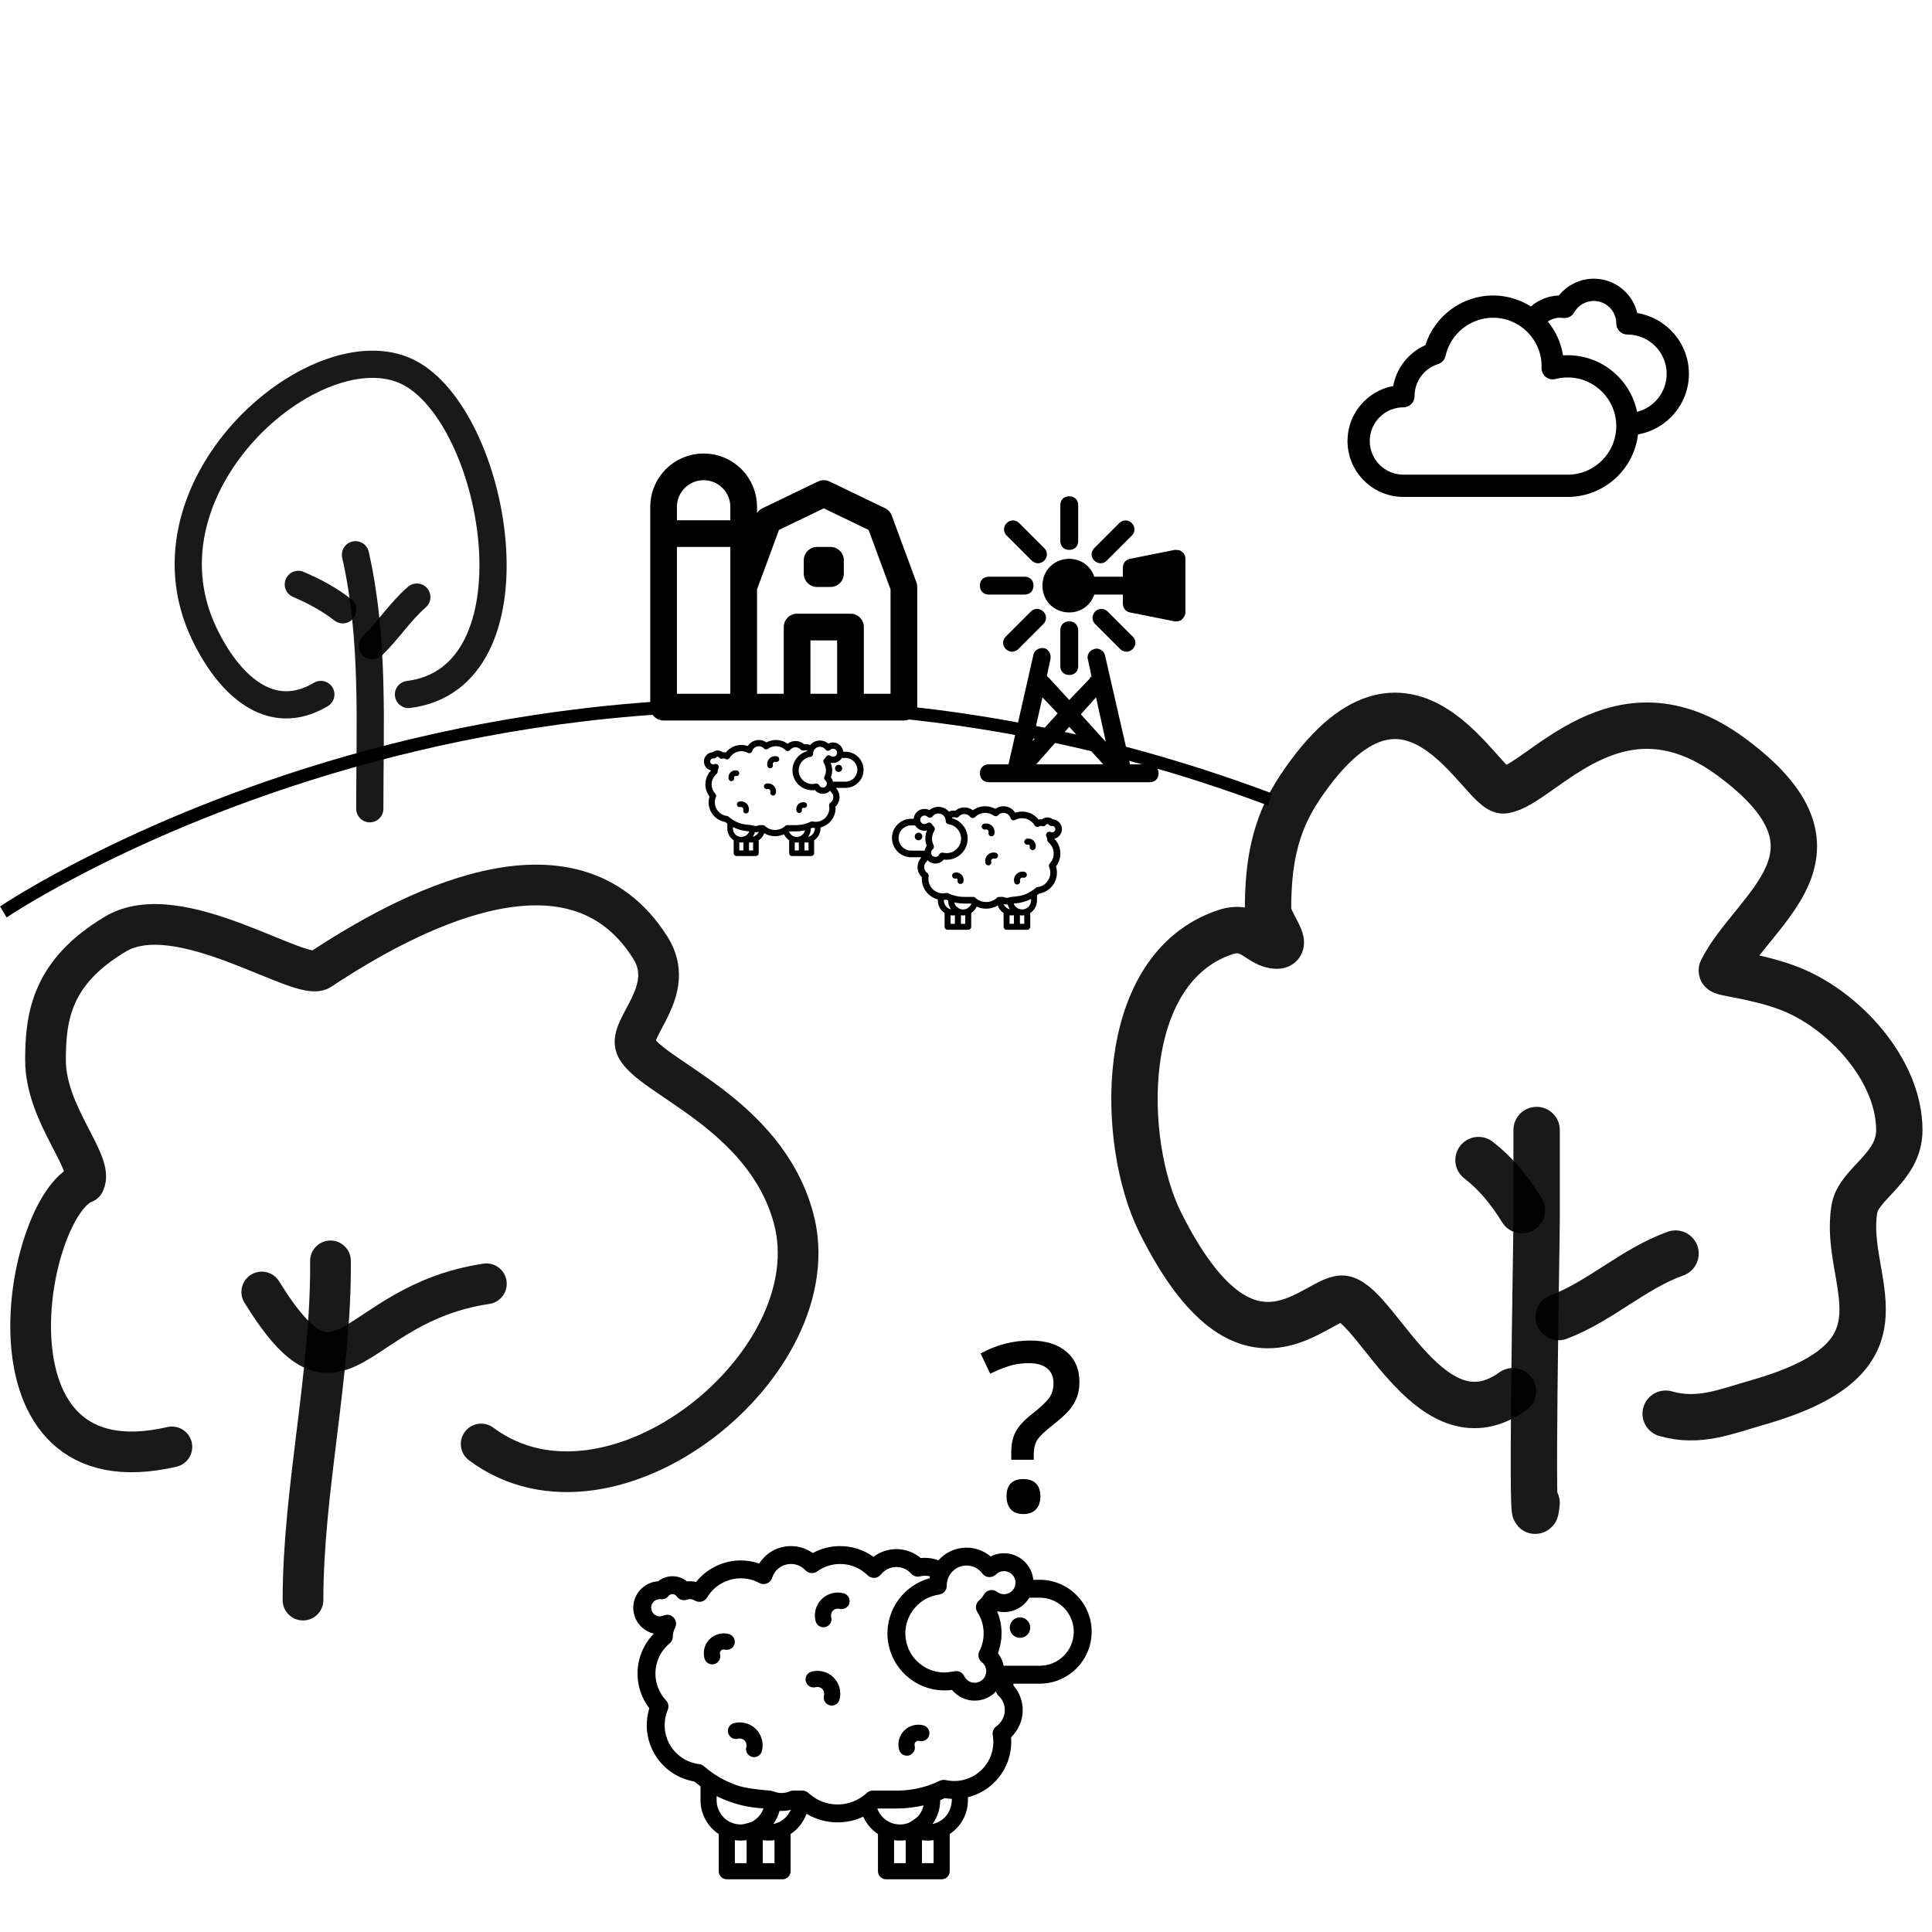 <?xml version="1.0" encoding="UTF-8" standalone="no" ?>
<!DOCTYPE svg PUBLIC "-//W3C//DTD SVG 1.1//EN" "http://www.w3.org/Graphics/SVG/1.1/DTD/svg11.dtd">
<svg xmlns="http://www.w3.org/2000/svg" xmlns:xlink="http://www.w3.org/1999/xlink" version="1.1" width="600" height="600" viewBox="0 0 600 600" xml:space="preserve">
<desc>Created with Fabric.js 5.3.0</desc>
<defs>
</defs>
<g transform="matrix(0.062 0 0 0.062 243.398 247.828)" id="YNY5FSyhhh7EV4F0JArk0"  >
<g style=""   >
		<g transform="matrix(1.562 0 0 1.562 0 0.001)" id="gTMRtp7vgLf_1H8ZpfuEN"  >
<path style="stroke: none; stroke-width: 1; stroke-dasharray: none; stroke-linecap: butt; stroke-dashoffset: 0; stroke-linejoin: miter; stroke-miterlimit: 4; fill: rgb(0,0,0); fill-rule: nonzero; opacity: 1;"  transform=" translate(-256, -256)" d="M 454.001 107.548 L 446.819 107.548 C 445.194 90.92 431.144 77.888 414.104 77.888 C 408.828 77.888 403.737 79.134 399.166 81.463 C 391.681 75.213 382.115 71.649 372.214 71.649 C 359.745 71.649 348.534 77.12 340.831 85.775 C 336.108 83.988 331.071 83.045 325.914 83.045 C 324.322 83.045 322.729 83.142 321.148 83.316 C 313.587 76.892 303.935 73.285 293.904 73.285 C 284.501 73.285 275.575 76.372 268.317 81.962 C 257.528 74.141 244.593 69.916 231.031 69.916 C 220.231 69.916 209.82 72.592 200.493 77.705 C 193.43 72.689 184.905 69.916 176.152 69.916 C 161.441 69.916 148.247 77.412 140.686 89.361 C 134.067 87.097 127.08 85.927 120.05 85.927 C 100.616 85.927 82.211 94.962 70.208 109.965 C 66.893 109.185 63.427 108.968 60.025 109.369 C 55.497 105.664 49.777 103.573 43.798 103.573 C 37.883 103.573 32.25 105.599 27.744 109.228 C 12.284 110.202 0 123.093 0 138.8 C 0 152.872 9.858 164.679 23.03 167.691 C 11.352 179.553 4.766 195.499 4.766 212.333 C 4.766 226.448 9.392 240 17.917 251.093 C 16.021 257.192 15.057 263.529 15.057 270.007 C 15.057 301.227 37.654 327.702 68.105 332.826 C 70.38 334.711 72.72 336.52 75.103 338.242 L 75.103 353.917 C 75.103 369.115 82.935 383.317 95.469 391.539 L 95.469 433.093 C 95.469 438.054 99.499 442.084 104.46 442.084 L 166.738 442.084 C 171.699 442.084 175.729 438.054 175.729 433.093 L 175.729 391.54 C 183.994 386.113 190.212 378.097 193.495 368.899 C 203.905 375.149 215.854 378.508 228.203 378.508 C 238.245 378.508 247.951 376.331 256.845 372.16 C 260.344 379.992 266.064 386.773 273.311 391.54 L 273.311 433.094 C 273.311 438.055 277.341 442.085 282.302 442.085 L 344.46 442.085 C 349.432 442.085 353.462 438.055 353.462 433.094 L 353.462 391.54 C 365.985 383.318 373.817 369.116 373.817 353.918 L 373.817 350.43 C 401.885 343.508 422.196 318.192 422.196 288.575 C 422.196 286.896 422.12 285.195 421.99 283.494 C 430.212 275.629 434.989 264.656 434.989 253.119 C 434.989 243.001 431.262 233.165 424.655 225.56 C 424.622 224.899 424.568 224.228 424.525 223.567 L 454.001 223.567 C 485.979 223.567 512 197.547 512 165.558 C 512 133.568 485.98 107.548 454.001 107.548 z M 341.579 124.079 C 346.584 123.386 350.278 119.085 350.213 114.037 C 350.213 113.896 350.202 113.755 350.191 113.571 C 350.245 101.471 360.103 91.635 372.214 91.635 C 379.244 91.635 385.701 94.885 389.904 100.55 C 391.637 102.879 394.291 104.342 397.194 104.558 C 400.097 104.764 402.935 103.713 404.994 101.655 C 407.421 99.218 410.66 97.885 414.104 97.885 C 421.21 97.885 426.984 103.659 426.984 110.765 C 426.984 112.087 426.41 114.589 426.399 114.611 C 424.763 119.843 419.867 123.645 414.104 123.645 C 411.298 123.645 408.623 122.746 406.348 121.023 C 404.03 119.268 401.062 118.607 398.223 119.214 C 395.374 119.831 392.937 121.641 391.55 124.197 C 390.218 126.624 388.463 128.758 386.329 130.545 C 382.451 133.784 381.606 139.406 384.357 143.642 C 388.95 150.727 391.366 158.938 391.366 167.387 C 391.366 174.352 389.774 181.025 386.61 187.211 C 384.454 191.457 385.581 196.635 389.318 199.593 C 392.438 202.063 394.225 205.735 394.225 209.689 C 394.225 216.795 388.451 222.569 381.345 222.569 C 376.34 222.569 371.899 219.752 369.721 215.203 C 368.042 211.661 364.489 209.516 360.708 209.516 C 359.906 209.516 351.218 211.119 347.633 211.119 C 323.519 211.119 303.89 191.501 303.89 167.387 C 303.892 145.668 320.097 127.047 341.579 124.079 z M 126.581 424.092 L 113.463 424.092 L 113.463 398.364 C 115.63 398.689 117.818 398.862 120.049 398.862 C 122.259 398.862 124.436 398.689 126.581 398.375 L 126.581 424.092 z M 132.041 378.053 C 131.911 378.107 123.971 380.87 120.049 380.87 C 115.965 380.87 112.033 379.982 108.36 378.216 C 99.087 373.753 93.097 364.22 93.097 353.918 L 93.097 349.173 C 99.239 352.26 105.62 354.871 112.195 356.951 C 122.963 360.352 134.12 362.335 145.452 362.855 C 144.347 366.007 142.668 368.965 140.447 371.532 C 138.085 374.261 135.258 376.45 132.041 378.053 z M 157.747 424.092 L 144.618 424.092 L 144.618 398.375 C 146.763 398.689 148.951 398.862 151.161 398.862 C 153.382 398.862 155.581 398.689 157.747 398.364 L 157.747 424.092 z M 162.838 378.215 C 160.769 379.212 158.602 379.916 156.382 380.36 C 159.61 375.919 161.983 370.946 163.412 365.682 C 164.159 365.725 164.918 365.747 165.665 365.747 C 169.153 365.747 172.587 365.314 175.924 364.48 C 173.389 370.383 168.796 375.345 162.838 378.215 z M 304.314 424.092 L 291.293 424.092 L 291.293 398.364 C 293.47 398.689 295.669 398.862 297.89 398.862 C 300.067 398.862 302.201 398.689 304.314 398.396 L 304.314 424.092 z M 308.42 378.724 C 305.105 380.143 301.574 380.869 297.891 380.869 C 293.807 380.869 289.875 379.981 286.213 378.215 C 279.789 375.128 274.904 369.57 272.531 363.006 L 294.305 363.006 C 304.444 363.006 314.465 361.814 324.225 359.529 C 323.283 363.938 321.268 368.076 318.278 371.543 C 316.187 373.969 309.146 378.237 308.42 378.724 z M 335.469 424.092 L 322.47 424.092 L 322.47 398.397 C 324.572 398.689 326.716 398.863 328.883 398.863 C 331.115 398.863 333.303 398.69 335.469 398.365 L 335.469 424.092 z M 340.571 378.215 C 338.534 379.201 336.411 379.894 334.234 380.327 C 339.791 372.679 342.824 363.439 342.824 353.917 L 342.824 353.679 C 344.59 352.964 346.334 352.227 348.056 351.447 C 350.634 351.87 353.234 352.129 355.823 352.238 C 355.824 352.238 356.94 370.199 340.571 378.215 z M 405.633 271.133 C 402.47 273.365 400.867 277.221 401.538 281.034 C 401.982 283.558 402.21 286.104 402.21 288.574 C 402.21 310.749 385.636 329.424 363.634 332.013 C 358.759 332.598 353.809 332.349 348.934 331.266 C 346.735 330.768 344.428 331.039 342.402 332.024 C 338.589 333.876 334.602 335.523 330.551 336.931 C 318.927 340.972 306.73 343.019 294.305 343.019 L 267.548 343.019 C 265.013 343.019 262.565 343.983 260.712 345.716 C 259.325 347.016 257.82 348.251 256.238 349.399 C 248.059 355.368 238.364 358.52 228.203 358.52 C 216.114 358.52 204.566 353.959 195.694 345.694 C 193.842 343.972 191.415 343.018 188.88 343.018 L 178.643 343.018 C 177.246 343.018 175.859 343.31 174.592 343.874 C 169.685 346.041 164.193 346.376 158.949 344.708 C 158.212 344.481 154.096 343.018 152.688 343.018 C 152.688 343.018 128.964 341.296 118.218 337.894 C 108.1 334.698 98.513 330.051 89.684 324.071 C 85.968 321.558 82.361 318.774 78.97 315.816 C 77.453 314.494 75.569 313.66 73.564 313.422 C 51.606 310.822 35.043 292.157 35.043 270.004 C 35.043 264.089 36.202 258.348 38.488 252.964 C 40.037 249.324 39.29 245.11 36.581 242.229 C 28.955 234.083 24.752 223.467 24.752 212.331 C 24.752 199.278 30.526 187.004 40.59 178.663 C 42.843 176.789 44.165 174.016 44.197 171.091 C 44.24 167.614 45.074 164.299 46.678 161.222 C 48.65 157.42 47.989 152.783 45.021 149.696 C 42.064 146.609 37.46 145.742 33.582 147.551 C 32.325 148.136 30.993 148.439 29.617 148.439 C 24.309 148.439 19.987 144.117 19.987 138.798 C 19.987 133.479 24.309 129.157 29.617 129.157 C 29.942 129.157 35.846 130.468 39.442 125.636 C 40.46 124.26 42.107 123.556 43.797 123.556 C 45.649 123.556 47.393 124.477 48.455 126.026 C 51.033 129.796 55.843 131.323 60.133 129.752 C 62.993 128.701 66.015 129.059 68.539 130.64 C 70.814 132.081 73.576 132.536 76.198 131.907 C 78.82 131.279 81.073 129.621 82.448 127.303 C 90.313 114.109 104.72 105.908 120.049 105.908 C 127.404 105.908 134.402 107.674 140.848 111.151 C 143.48 112.57 146.6 112.743 149.363 111.617 C 152.136 110.49 154.249 108.183 155.137 105.334 C 158.019 96.105 166.468 89.897 176.153 89.897 C 182.317 89.897 188.037 92.389 192.261 96.917 C 195.695 100.6 201.35 101.153 205.423 98.195 C 212.919 92.768 221.77 89.897 231.032 89.897 C 242.612 89.897 253.532 94.393 261.775 102.539 C 263.801 104.543 266.574 105.594 269.412 105.41 C 272.25 105.237 274.883 103.861 276.637 101.64 C 280.851 96.321 287.145 93.266 293.904 93.266 C 300.198 93.266 306.199 95.974 310.381 100.686 C 312.873 103.492 316.718 104.672 320.347 103.741 C 322.167 103.264 324.041 103.037 325.915 103.037 C 327.789 103.037 329.62 103.275 331.396 103.73 C 331.223 104.445 331.06 105.16 330.93 105.886 C 303.631 113.317 283.905 138.46 283.905 167.384 C 283.905 202.515 312.493 231.102 347.634 231.102 C 350.429 231.102 353.224 230.918 355.997 230.56 C 362.161 238.013 371.466 242.552 381.346 242.552 C 390.716 242.552 399.177 238.609 405.167 232.304 C 405.644 234.091 406.608 235.738 407.984 237.027 C 412.512 241.252 415.004 246.961 415.004 253.114 C 415.003 260.268 411.494 267.006 405.633 271.133 z M 454.001 203.58 L 413.649 203.58 C 412.685 198.478 410.54 193.701 407.366 189.606 C 408.828 185.717 410.605 177.224 410.627 177.029 C 411.104 173.866 411.364 170.649 411.364 167.388 C 411.364 158.852 409.663 150.489 406.392 142.722 C 408.894 143.329 411.473 143.632 414.105 143.632 C 426.108 143.632 436.626 137.165 442.368 127.535 L 454.002 127.535 C 474.963 127.535 492.014 144.586 492.014 165.558 C 492.014 186.519 474.963 203.58 454.001 203.58 z" stroke-linecap="round" />
</g>
		<g transform="matrix(1.562 0 0 1.562 274.831 -148.442)" id="BV0-nQmRLAp1POOCKa089"  >
<path style="stroke: none; stroke-width: 1; stroke-dasharray: none; stroke-linecap: butt; stroke-dashoffset: 0; stroke-linejoin: miter; stroke-miterlimit: 4; fill: rgb(0,0,0); fill-rule: nonzero; opacity: 1;"  transform=" translate(-11.432, -11.432)" d="M 0 11.432 C 0 5.118 5.118 0 11.432 0 C 17.746 0 22.864 5.118 22.864 11.432 C 22.864 17.746 17.746 22.864 11.432 22.864 C 5.118 22.864 0 17.746 0 11.432 z" stroke-linecap="round" />
</g>
		<g transform="matrix(1.562 0 0 1.562 -249.789 -111.361)" id="rxIBNPfN4rP8w4UnXEtGd"  >
<path style="stroke: none; stroke-width: 1; stroke-dasharray: none; stroke-linecap: butt; stroke-dashoffset: 0; stroke-linejoin: miter; stroke-miterlimit: 4; fill: rgb(0,0,0); fill-rule: nonzero; opacity: 1;"  transform=" translate(-96.135, -184.729)" d="M 106.787 168.153 C 99.139 166.112 90.912 168.315 85.316 173.911 C 79.715 179.513 77.512 187.741 79.565 195.389 C 80.644 199.405 84.276 202.053 88.246 202.053 C 89.017 202.053 89.803 201.953 90.584 201.743 C 95.382 200.455 98.227 195.522 96.938 190.724 C 96.54 189.245 96.951 187.716 98.035 186.631 C 99.12 185.546 100.655 185.131 102.143 185.533 C 106.939 186.814 111.87 183.964 113.153 179.164 C 114.437 174.365 111.586 169.435 106.787 168.153 z" stroke-linecap="round" />
</g>
		<g transform="matrix(1.562 0 0 1.562 -68.978 -42.717)" id="W_E5hxVg2-W69jr4Six-g"  >
<path style="stroke: none; stroke-width: 1; stroke-dasharray: none; stroke-linecap: butt; stroke-dashoffset: 0; stroke-linejoin: miter; stroke-miterlimit: 4; fill: rgb(0,0,0); fill-rule: nonzero; opacity: 1;"  transform=" translate(-211.854, -228.661)" d="M 223.789 216.732 C 217.362 210.305 207.911 207.769 199.121 210.116 C 194.322 211.399 191.471 216.328 192.752 221.126 C 194.035 225.926 198.967 228.776 203.764 227.495 C 206.368 226.8 209.167 227.548 211.07 229.451 C 212.971 231.352 213.72 234.144 213.023 236.738 C 211.734 241.535 214.579 246.468 219.376 247.757 C 220.158 247.967 220.942 248.067 221.715 248.067 C 225.684 248.067 229.317 245.419 230.395 241.403 C 232.754 232.62 230.222 223.165 223.789 216.732 z" stroke-linecap="round" />
</g>
		<g transform="matrix(1.562 0 0 1.562 -52.689 -179.328)" id="if_kN612PKvDX5JEcuT_f"  >
<path style="stroke: none; stroke-width: 1; stroke-dasharray: none; stroke-linecap: butt; stroke-dashoffset: 0; stroke-linejoin: miter; stroke-miterlimit: 4; fill: rgb(0,0,0); fill-rule: nonzero; opacity: 1;"  transform=" translate(-222.279, -141.23)" d="M 235.012 122.684 C 226.226 120.337 216.773 122.873 210.345 129.3 C 203.91 135.734 201.379 145.188 203.738 153.973 C 204.816 157.99 208.449 160.637 212.418 160.637 C 213.19 160.637 213.976 160.537 214.757 160.327 C 219.554 159.038 222.4 154.105 221.11 149.308 C 220.413 146.714 221.162 143.922 223.064 142.02 C 224.966 140.118 227.765 139.367 230.369 140.065 C 235.166 141.346 240.098 138.495 241.38 133.695 C 242.663 128.897 239.812 123.967 235.012 122.684 z" stroke-linecap="round" />
</g>
		<g transform="matrix(1.562 0 0 1.562 -204.497 47.224)" id="0BGNIkbT0Mn3bzFq4K0pl"  >
<path style="stroke: none; stroke-width: 1; stroke-dasharray: none; stroke-linecap: butt; stroke-dashoffset: 0; stroke-linejoin: miter; stroke-miterlimit: 4; fill: rgb(0,0,0); fill-rule: nonzero; opacity: 1;"  transform=" translate(-125.122, -286.224)" d="M 137.056 274.292 C 130.626 267.865 121.176 265.33 112.387 267.679 C 107.588 268.962 104.738 273.892 106.021 278.691 C 107.304 283.49 112.232 286.344 117.034 285.057 C 119.636 284.362 122.435 285.111 124.337 287.012 C 126.238 288.914 126.988 291.707 126.291 294.301 C 125.002 299.098 127.848 304.031 132.644 305.32 C 133.426 305.53 134.21 305.63 134.983 305.63 C 138.952 305.63 142.585 302.982 143.663 298.966 C 146.022 290.182 143.491 280.728 137.056 274.292 z" stroke-linecap="round" />
</g>
		<g transform="matrix(1.562 0 0 1.562 89.803 47.99)" id="TF1M77i8brJgMyqskKE7H"  >
<path style="stroke: none; stroke-width: 1; stroke-dasharray: none; stroke-linecap: butt; stroke-dashoffset: 0; stroke-linejoin: miter; stroke-miterlimit: 4; fill: rgb(0,0,0); fill-rule: nonzero; opacity: 1;"  transform=" translate(-313.474, -286.714)" d="M 324.125 270.139 C 316.476 268.098 308.247 270.301 302.654 275.897 C 297.053 281.498 294.85 289.727 296.903 297.374 C 297.982 301.391 301.614 304.037 305.584 304.037 C 306.355 304.037 307.141 303.937 307.922 303.727 C 312.719 302.439 315.565 297.506 314.276 292.708 C 313.88 291.23 314.29 289.7 315.374 288.615 C 316.458 287.529 317.994 287.116 319.481 287.516 C 324.278 288.799 329.211 285.947 330.493 281.147 C 331.775 276.352 328.925 271.42 324.125 270.139 z" stroke-linecap="round" />
</g>
</g>
</g>
<g transform="matrix(-0.066 0 0 0.066 303.401 269.573)" id="e7ZBDxLipb3NC1z7nDb0A"  >
<g style=""   >
		<g transform="matrix(1.562 0 0 1.562 0 0.001)" id="SP4iw0TtFiw1JumvlwHX3"  >
<path style="stroke: none; stroke-width: 1; stroke-dasharray: none; stroke-linecap: butt; stroke-dashoffset: 0; stroke-linejoin: miter; stroke-miterlimit: 4; fill: rgb(0,0,0); fill-rule: nonzero; opacity: 1;"  transform=" translate(-256, -256)" d="M 454.001 107.548 L 446.819 107.548 C 445.194 90.92 431.144 77.888 414.104 77.888 C 408.828 77.888 403.737 79.134 399.166 81.463 C 391.681 75.213 382.115 71.649 372.214 71.649 C 359.745 71.649 348.534 77.12 340.831 85.775 C 336.108 83.988 331.071 83.045 325.914 83.045 C 324.322 83.045 322.729 83.142 321.148 83.316 C 313.587 76.892 303.935 73.285 293.904 73.285 C 284.501 73.285 275.575 76.372 268.317 81.962 C 257.528 74.141 244.593 69.916 231.031 69.916 C 220.231 69.916 209.82 72.592 200.493 77.705 C 193.43 72.689 184.905 69.916 176.152 69.916 C 161.441 69.916 148.247 77.412 140.686 89.361 C 134.067 87.097 127.08 85.927 120.05 85.927 C 100.616 85.927 82.211 94.962 70.208 109.965 C 66.893 109.185 63.427 108.968 60.025 109.369 C 55.497 105.664 49.777 103.573 43.798 103.573 C 37.883 103.573 32.25 105.599 27.744 109.228 C 12.284 110.202 0 123.093 0 138.8 C 0 152.872 9.858 164.679 23.03 167.691 C 11.352 179.553 4.766 195.499 4.766 212.333 C 4.766 226.448 9.392 240 17.917 251.093 C 16.021 257.192 15.057 263.529 15.057 270.007 C 15.057 301.227 37.654 327.702 68.105 332.826 C 70.38 334.711 72.72 336.52 75.103 338.242 L 75.103 353.917 C 75.103 369.115 82.935 383.317 95.469 391.539 L 95.469 433.093 C 95.469 438.054 99.499 442.084 104.46 442.084 L 166.738 442.084 C 171.699 442.084 175.729 438.054 175.729 433.093 L 175.729 391.54 C 183.994 386.113 190.212 378.097 193.495 368.899 C 203.905 375.149 215.854 378.508 228.203 378.508 C 238.245 378.508 247.951 376.331 256.845 372.16 C 260.344 379.992 266.064 386.773 273.311 391.54 L 273.311 433.094 C 273.311 438.055 277.341 442.085 282.302 442.085 L 344.46 442.085 C 349.432 442.085 353.462 438.055 353.462 433.094 L 353.462 391.54 C 365.985 383.318 373.817 369.116 373.817 353.918 L 373.817 350.43 C 401.885 343.508 422.196 318.192 422.196 288.575 C 422.196 286.896 422.12 285.195 421.99 283.494 C 430.212 275.629 434.989 264.656 434.989 253.119 C 434.989 243.001 431.262 233.165 424.655 225.56 C 424.622 224.899 424.568 224.228 424.525 223.567 L 454.001 223.567 C 485.979 223.567 512 197.547 512 165.558 C 512 133.568 485.98 107.548 454.001 107.548 z M 341.579 124.079 C 346.584 123.386 350.278 119.085 350.213 114.037 C 350.213 113.896 350.202 113.755 350.191 113.571 C 350.245 101.471 360.103 91.635 372.214 91.635 C 379.244 91.635 385.701 94.885 389.904 100.55 C 391.637 102.879 394.291 104.342 397.194 104.558 C 400.097 104.764 402.935 103.713 404.994 101.655 C 407.421 99.218 410.66 97.885 414.104 97.885 C 421.21 97.885 426.984 103.659 426.984 110.765 C 426.984 112.087 426.41 114.589 426.399 114.611 C 424.763 119.843 419.867 123.645 414.104 123.645 C 411.298 123.645 408.623 122.746 406.348 121.023 C 404.03 119.268 401.062 118.607 398.223 119.214 C 395.374 119.831 392.937 121.641 391.55 124.197 C 390.218 126.624 388.463 128.758 386.329 130.545 C 382.451 133.784 381.606 139.406 384.357 143.642 C 388.95 150.727 391.366 158.938 391.366 167.387 C 391.366 174.352 389.774 181.025 386.61 187.211 C 384.454 191.457 385.581 196.635 389.318 199.593 C 392.438 202.063 394.225 205.735 394.225 209.689 C 394.225 216.795 388.451 222.569 381.345 222.569 C 376.34 222.569 371.899 219.752 369.721 215.203 C 368.042 211.661 364.489 209.516 360.708 209.516 C 359.906 209.516 351.218 211.119 347.633 211.119 C 323.519 211.119 303.89 191.501 303.89 167.387 C 303.892 145.668 320.097 127.047 341.579 124.079 z M 126.581 424.092 L 113.463 424.092 L 113.463 398.364 C 115.63 398.689 117.818 398.862 120.049 398.862 C 122.259 398.862 124.436 398.689 126.581 398.375 L 126.581 424.092 z M 132.041 378.053 C 131.911 378.107 123.971 380.87 120.049 380.87 C 115.965 380.87 112.033 379.982 108.36 378.216 C 99.087 373.753 93.097 364.22 93.097 353.918 L 93.097 349.173 C 99.239 352.26 105.62 354.871 112.195 356.951 C 122.963 360.352 134.12 362.335 145.452 362.855 C 144.347 366.007 142.668 368.965 140.447 371.532 C 138.085 374.261 135.258 376.45 132.041 378.053 z M 157.747 424.092 L 144.618 424.092 L 144.618 398.375 C 146.763 398.689 148.951 398.862 151.161 398.862 C 153.382 398.862 155.581 398.689 157.747 398.364 L 157.747 424.092 z M 162.838 378.215 C 160.769 379.212 158.602 379.916 156.382 380.36 C 159.61 375.919 161.983 370.946 163.412 365.682 C 164.159 365.725 164.918 365.747 165.665 365.747 C 169.153 365.747 172.587 365.314 175.924 364.48 C 173.389 370.383 168.796 375.345 162.838 378.215 z M 304.314 424.092 L 291.293 424.092 L 291.293 398.364 C 293.47 398.689 295.669 398.862 297.89 398.862 C 300.067 398.862 302.201 398.689 304.314 398.396 L 304.314 424.092 z M 308.42 378.724 C 305.105 380.143 301.574 380.869 297.891 380.869 C 293.807 380.869 289.875 379.981 286.213 378.215 C 279.789 375.128 274.904 369.57 272.531 363.006 L 294.305 363.006 C 304.444 363.006 314.465 361.814 324.225 359.529 C 323.283 363.938 321.268 368.076 318.278 371.543 C 316.187 373.969 309.146 378.237 308.42 378.724 z M 335.469 424.092 L 322.47 424.092 L 322.47 398.397 C 324.572 398.689 326.716 398.863 328.883 398.863 C 331.115 398.863 333.303 398.69 335.469 398.365 L 335.469 424.092 z M 340.571 378.215 C 338.534 379.201 336.411 379.894 334.234 380.327 C 339.791 372.679 342.824 363.439 342.824 353.917 L 342.824 353.679 C 344.59 352.964 346.334 352.227 348.056 351.447 C 350.634 351.87 353.234 352.129 355.823 352.238 C 355.824 352.238 356.94 370.199 340.571 378.215 z M 405.633 271.133 C 402.47 273.365 400.867 277.221 401.538 281.034 C 401.982 283.558 402.21 286.104 402.21 288.574 C 402.21 310.749 385.636 329.424 363.634 332.013 C 358.759 332.598 353.809 332.349 348.934 331.266 C 346.735 330.768 344.428 331.039 342.402 332.024 C 338.589 333.876 334.602 335.523 330.551 336.931 C 318.927 340.972 306.73 343.019 294.305 343.019 L 267.548 343.019 C 265.013 343.019 262.565 343.983 260.712 345.716 C 259.325 347.016 257.82 348.251 256.238 349.399 C 248.059 355.368 238.364 358.52 228.203 358.52 C 216.114 358.52 204.566 353.959 195.694 345.694 C 193.842 343.972 191.415 343.018 188.88 343.018 L 178.643 343.018 C 177.246 343.018 175.859 343.31 174.592 343.874 C 169.685 346.041 164.193 346.376 158.949 344.708 C 158.212 344.481 154.096 343.018 152.688 343.018 C 152.688 343.018 128.964 341.296 118.218 337.894 C 108.1 334.698 98.513 330.051 89.684 324.071 C 85.968 321.558 82.361 318.774 78.97 315.816 C 77.453 314.494 75.569 313.66 73.564 313.422 C 51.606 310.822 35.043 292.157 35.043 270.004 C 35.043 264.089 36.202 258.348 38.488 252.964 C 40.037 249.324 39.29 245.11 36.581 242.229 C 28.955 234.083 24.752 223.467 24.752 212.331 C 24.752 199.278 30.526 187.004 40.59 178.663 C 42.843 176.789 44.165 174.016 44.197 171.091 C 44.24 167.614 45.074 164.299 46.678 161.222 C 48.65 157.42 47.989 152.783 45.021 149.696 C 42.064 146.609 37.46 145.742 33.582 147.551 C 32.325 148.136 30.993 148.439 29.617 148.439 C 24.309 148.439 19.987 144.117 19.987 138.798 C 19.987 133.479 24.309 129.157 29.617 129.157 C 29.942 129.157 35.846 130.468 39.442 125.636 C 40.46 124.26 42.107 123.556 43.797 123.556 C 45.649 123.556 47.393 124.477 48.455 126.026 C 51.033 129.796 55.843 131.323 60.133 129.752 C 62.993 128.701 66.015 129.059 68.539 130.64 C 70.814 132.081 73.576 132.536 76.198 131.907 C 78.82 131.279 81.073 129.621 82.448 127.303 C 90.313 114.109 104.72 105.908 120.049 105.908 C 127.404 105.908 134.402 107.674 140.848 111.151 C 143.48 112.57 146.6 112.743 149.363 111.617 C 152.136 110.49 154.249 108.183 155.137 105.334 C 158.019 96.105 166.468 89.897 176.153 89.897 C 182.317 89.897 188.037 92.389 192.261 96.917 C 195.695 100.6 201.35 101.153 205.423 98.195 C 212.919 92.768 221.77 89.897 231.032 89.897 C 242.612 89.897 253.532 94.393 261.775 102.539 C 263.801 104.543 266.574 105.594 269.412 105.41 C 272.25 105.237 274.883 103.861 276.637 101.64 C 280.851 96.321 287.145 93.266 293.904 93.266 C 300.198 93.266 306.199 95.974 310.381 100.686 C 312.873 103.492 316.718 104.672 320.347 103.741 C 322.167 103.264 324.041 103.037 325.915 103.037 C 327.789 103.037 329.62 103.275 331.396 103.73 C 331.223 104.445 331.06 105.16 330.93 105.886 C 303.631 113.317 283.905 138.46 283.905 167.384 C 283.905 202.515 312.493 231.102 347.634 231.102 C 350.429 231.102 353.224 230.918 355.997 230.56 C 362.161 238.013 371.466 242.552 381.346 242.552 C 390.716 242.552 399.177 238.609 405.167 232.304 C 405.644 234.091 406.608 235.738 407.984 237.027 C 412.512 241.252 415.004 246.961 415.004 253.114 C 415.003 260.268 411.494 267.006 405.633 271.133 z M 454.001 203.58 L 413.649 203.58 C 412.685 198.478 410.54 193.701 407.366 189.606 C 408.828 185.717 410.605 177.224 410.627 177.029 C 411.104 173.866 411.364 170.649 411.364 167.388 C 411.364 158.852 409.663 150.489 406.392 142.722 C 408.894 143.329 411.473 143.632 414.105 143.632 C 426.108 143.632 436.626 137.165 442.368 127.535 L 454.002 127.535 C 474.963 127.535 492.014 144.586 492.014 165.558 C 492.014 186.519 474.963 203.58 454.001 203.58 z" stroke-linecap="round" />
</g>
		<g transform="matrix(1.562 0 0 1.562 274.831 -148.442)" id="Hvi7CocWSlQIqRgGGhxIg"  >
<path style="stroke: none; stroke-width: 1; stroke-dasharray: none; stroke-linecap: butt; stroke-dashoffset: 0; stroke-linejoin: miter; stroke-miterlimit: 4; fill: rgb(0,0,0); fill-rule: nonzero; opacity: 1;"  transform=" translate(-11.432, -11.432)" d="M 0 11.432 C 0 5.118 5.118 0 11.432 0 C 17.746 0 22.864 5.118 22.864 11.432 C 22.864 17.746 17.746 22.864 11.432 22.864 C 5.118 22.864 0 17.746 0 11.432 z" stroke-linecap="round" />
</g>
		<g transform="matrix(1.562 0 0 1.562 -249.789 -111.361)" id="GVo7ds64TNXz5GKCqdxWt"  >
<path style="stroke: none; stroke-width: 1; stroke-dasharray: none; stroke-linecap: butt; stroke-dashoffset: 0; stroke-linejoin: miter; stroke-miterlimit: 4; fill: rgb(0,0,0); fill-rule: nonzero; opacity: 1;"  transform=" translate(-96.135, -184.729)" d="M 106.787 168.153 C 99.139 166.112 90.912 168.315 85.316 173.911 C 79.715 179.513 77.512 187.741 79.565 195.389 C 80.644 199.405 84.276 202.053 88.246 202.053 C 89.017 202.053 89.803 201.953 90.584 201.743 C 95.382 200.455 98.227 195.522 96.938 190.724 C 96.54 189.245 96.951 187.716 98.035 186.631 C 99.12 185.546 100.655 185.131 102.143 185.533 C 106.939 186.814 111.87 183.964 113.153 179.164 C 114.437 174.365 111.586 169.435 106.787 168.153 z" stroke-linecap="round" />
</g>
		<g transform="matrix(1.562 0 0 1.562 -68.978 -42.717)" id="p4lEt-oGcRP6XcLKjuP_x"  >
<path style="stroke: none; stroke-width: 1; stroke-dasharray: none; stroke-linecap: butt; stroke-dashoffset: 0; stroke-linejoin: miter; stroke-miterlimit: 4; fill: rgb(0,0,0); fill-rule: nonzero; opacity: 1;"  transform=" translate(-211.854, -228.661)" d="M 223.789 216.732 C 217.362 210.305 207.911 207.769 199.121 210.116 C 194.322 211.399 191.471 216.328 192.752 221.126 C 194.035 225.926 198.967 228.776 203.764 227.495 C 206.368 226.8 209.167 227.548 211.07 229.451 C 212.971 231.352 213.72 234.144 213.023 236.738 C 211.734 241.535 214.579 246.468 219.376 247.757 C 220.158 247.967 220.942 248.067 221.715 248.067 C 225.684 248.067 229.317 245.419 230.395 241.403 C 232.754 232.62 230.222 223.165 223.789 216.732 z" stroke-linecap="round" />
</g>
		<g transform="matrix(1.562 0 0 1.562 -52.689 -179.328)" id="oUvi5EmUSV-rGTibp72z3"  >
<path style="stroke: none; stroke-width: 1; stroke-dasharray: none; stroke-linecap: butt; stroke-dashoffset: 0; stroke-linejoin: miter; stroke-miterlimit: 4; fill: rgb(0,0,0); fill-rule: nonzero; opacity: 1;"  transform=" translate(-222.279, -141.23)" d="M 235.012 122.684 C 226.226 120.337 216.773 122.873 210.345 129.3 C 203.91 135.734 201.379 145.188 203.738 153.973 C 204.816 157.99 208.449 160.637 212.418 160.637 C 213.19 160.637 213.976 160.537 214.757 160.327 C 219.554 159.038 222.4 154.105 221.11 149.308 C 220.413 146.714 221.162 143.922 223.064 142.02 C 224.966 140.118 227.765 139.367 230.369 140.065 C 235.166 141.346 240.098 138.495 241.38 133.695 C 242.663 128.897 239.812 123.967 235.012 122.684 z" stroke-linecap="round" />
</g>
		<g transform="matrix(1.562 0 0 1.562 -204.497 47.224)" id="bBPkXyCiVRo5XU9-dUBiK"  >
<path style="stroke: none; stroke-width: 1; stroke-dasharray: none; stroke-linecap: butt; stroke-dashoffset: 0; stroke-linejoin: miter; stroke-miterlimit: 4; fill: rgb(0,0,0); fill-rule: nonzero; opacity: 1;"  transform=" translate(-125.122, -286.224)" d="M 137.056 274.292 C 130.626 267.865 121.176 265.33 112.387 267.679 C 107.588 268.962 104.738 273.892 106.021 278.691 C 107.304 283.49 112.232 286.344 117.034 285.057 C 119.636 284.362 122.435 285.111 124.337 287.012 C 126.238 288.914 126.988 291.707 126.291 294.301 C 125.002 299.098 127.848 304.031 132.644 305.32 C 133.426 305.53 134.21 305.63 134.983 305.63 C 138.952 305.63 142.585 302.982 143.663 298.966 C 146.022 290.182 143.491 280.728 137.056 274.292 z" stroke-linecap="round" />
</g>
		<g transform="matrix(1.562 0 0 1.562 89.803 47.99)" id="AxxgctZRjcL6c9YHjKgs7"  >
<path style="stroke: none; stroke-width: 1; stroke-dasharray: none; stroke-linecap: butt; stroke-dashoffset: 0; stroke-linejoin: miter; stroke-miterlimit: 4; fill: rgb(0,0,0); fill-rule: nonzero; opacity: 1;"  transform=" translate(-313.474, -286.714)" d="M 324.125 270.139 C 316.476 268.098 308.247 270.301 302.654 275.897 C 297.053 281.498 294.85 289.727 296.903 297.374 C 297.982 301.391 301.614 304.037 305.584 304.037 C 306.355 304.037 307.141 303.937 307.922 303.727 C 312.719 302.439 315.565 297.506 314.276 292.708 C 313.88 291.23 314.29 289.7 315.374 288.615 C 316.458 287.529 317.994 287.116 319.481 287.516 C 324.278 288.799 329.211 285.947 330.493 281.147 C 331.775 276.352 328.925 271.42 324.125 270.139 z" stroke-linecap="round" />
</g>
</g>
</g>
<g transform="matrix(0.178 0 0 0.178 267.845 531.891)" id="0a8LOHSfORwGveIzoX5Hx"  >
<g style=""   >
		<g transform="matrix(1.562 0 0 1.562 0 0.001)" id="KgTHZuwHkxHq-8uhDdKYS"  >
<path style="stroke: none; stroke-width: 1; stroke-dasharray: none; stroke-linecap: butt; stroke-dashoffset: 0; stroke-linejoin: miter; stroke-miterlimit: 4; fill: rgb(0,0,0); fill-rule: nonzero; opacity: 1;"  transform=" translate(-256, -256)" d="M 454.001 107.548 L 446.819 107.548 C 445.194 90.92 431.144 77.888 414.104 77.888 C 408.828 77.888 403.737 79.134 399.166 81.463 C 391.681 75.213 382.115 71.649 372.214 71.649 C 359.745 71.649 348.534 77.12 340.831 85.775 C 336.108 83.988 331.071 83.045 325.914 83.045 C 324.322 83.045 322.729 83.142 321.148 83.316 C 313.587 76.892 303.935 73.285 293.904 73.285 C 284.501 73.285 275.575 76.372 268.317 81.962 C 257.528 74.141 244.593 69.916 231.031 69.916 C 220.231 69.916 209.82 72.592 200.493 77.705 C 193.43 72.689 184.905 69.916 176.152 69.916 C 161.441 69.916 148.247 77.412 140.686 89.361 C 134.067 87.097 127.08 85.927 120.05 85.927 C 100.616 85.927 82.211 94.962 70.208 109.965 C 66.893 109.185 63.427 108.968 60.025 109.369 C 55.497 105.664 49.777 103.573 43.798 103.573 C 37.883 103.573 32.25 105.599 27.744 109.228 C 12.284 110.202 0 123.093 0 138.8 C 0 152.872 9.858 164.679 23.03 167.691 C 11.352 179.553 4.766 195.499 4.766 212.333 C 4.766 226.448 9.392 240 17.917 251.093 C 16.021 257.192 15.057 263.529 15.057 270.007 C 15.057 301.227 37.654 327.702 68.105 332.826 C 70.38 334.711 72.72 336.52 75.103 338.242 L 75.103 353.917 C 75.103 369.115 82.935 383.317 95.469 391.539 L 95.469 433.093 C 95.469 438.054 99.499 442.084 104.46 442.084 L 166.738 442.084 C 171.699 442.084 175.729 438.054 175.729 433.093 L 175.729 391.54 C 183.994 386.113 190.212 378.097 193.495 368.899 C 203.905 375.149 215.854 378.508 228.203 378.508 C 238.245 378.508 247.951 376.331 256.845 372.16 C 260.344 379.992 266.064 386.773 273.311 391.54 L 273.311 433.094 C 273.311 438.055 277.341 442.085 282.302 442.085 L 344.46 442.085 C 349.432 442.085 353.462 438.055 353.462 433.094 L 353.462 391.54 C 365.985 383.318 373.817 369.116 373.817 353.918 L 373.817 350.43 C 401.885 343.508 422.196 318.192 422.196 288.575 C 422.196 286.896 422.12 285.195 421.99 283.494 C 430.212 275.629 434.989 264.656 434.989 253.119 C 434.989 243.001 431.262 233.165 424.655 225.56 C 424.622 224.899 424.568 224.228 424.525 223.567 L 454.001 223.567 C 485.979 223.567 512 197.547 512 165.558 C 512 133.568 485.98 107.548 454.001 107.548 z M 341.579 124.079 C 346.584 123.386 350.278 119.085 350.213 114.037 C 350.213 113.896 350.202 113.755 350.191 113.571 C 350.245 101.471 360.103 91.635 372.214 91.635 C 379.244 91.635 385.701 94.885 389.904 100.55 C 391.637 102.879 394.291 104.342 397.194 104.558 C 400.097 104.764 402.935 103.713 404.994 101.655 C 407.421 99.218 410.66 97.885 414.104 97.885 C 421.21 97.885 426.984 103.659 426.984 110.765 C 426.984 112.087 426.41 114.589 426.399 114.611 C 424.763 119.843 419.867 123.645 414.104 123.645 C 411.298 123.645 408.623 122.746 406.348 121.023 C 404.03 119.268 401.062 118.607 398.223 119.214 C 395.374 119.831 392.937 121.641 391.55 124.197 C 390.218 126.624 388.463 128.758 386.329 130.545 C 382.451 133.784 381.606 139.406 384.357 143.642 C 388.95 150.727 391.366 158.938 391.366 167.387 C 391.366 174.352 389.774 181.025 386.61 187.211 C 384.454 191.457 385.581 196.635 389.318 199.593 C 392.438 202.063 394.225 205.735 394.225 209.689 C 394.225 216.795 388.451 222.569 381.345 222.569 C 376.34 222.569 371.899 219.752 369.721 215.203 C 368.042 211.661 364.489 209.516 360.708 209.516 C 359.906 209.516 351.218 211.119 347.633 211.119 C 323.519 211.119 303.89 191.501 303.89 167.387 C 303.892 145.668 320.097 127.047 341.579 124.079 z M 126.581 424.092 L 113.463 424.092 L 113.463 398.364 C 115.63 398.689 117.818 398.862 120.049 398.862 C 122.259 398.862 124.436 398.689 126.581 398.375 L 126.581 424.092 z M 132.041 378.053 C 131.911 378.107 123.971 380.87 120.049 380.87 C 115.965 380.87 112.033 379.982 108.36 378.216 C 99.087 373.753 93.097 364.22 93.097 353.918 L 93.097 349.173 C 99.239 352.26 105.62 354.871 112.195 356.951 C 122.963 360.352 134.12 362.335 145.452 362.855 C 144.347 366.007 142.668 368.965 140.447 371.532 C 138.085 374.261 135.258 376.45 132.041 378.053 z M 157.747 424.092 L 144.618 424.092 L 144.618 398.375 C 146.763 398.689 148.951 398.862 151.161 398.862 C 153.382 398.862 155.581 398.689 157.747 398.364 L 157.747 424.092 z M 162.838 378.215 C 160.769 379.212 158.602 379.916 156.382 380.36 C 159.61 375.919 161.983 370.946 163.412 365.682 C 164.159 365.725 164.918 365.747 165.665 365.747 C 169.153 365.747 172.587 365.314 175.924 364.48 C 173.389 370.383 168.796 375.345 162.838 378.215 z M 304.314 424.092 L 291.293 424.092 L 291.293 398.364 C 293.47 398.689 295.669 398.862 297.89 398.862 C 300.067 398.862 302.201 398.689 304.314 398.396 L 304.314 424.092 z M 308.42 378.724 C 305.105 380.143 301.574 380.869 297.891 380.869 C 293.807 380.869 289.875 379.981 286.213 378.215 C 279.789 375.128 274.904 369.57 272.531 363.006 L 294.305 363.006 C 304.444 363.006 314.465 361.814 324.225 359.529 C 323.283 363.938 321.268 368.076 318.278 371.543 C 316.187 373.969 309.146 378.237 308.42 378.724 z M 335.469 424.092 L 322.47 424.092 L 322.47 398.397 C 324.572 398.689 326.716 398.863 328.883 398.863 C 331.115 398.863 333.303 398.69 335.469 398.365 L 335.469 424.092 z M 340.571 378.215 C 338.534 379.201 336.411 379.894 334.234 380.327 C 339.791 372.679 342.824 363.439 342.824 353.917 L 342.824 353.679 C 344.59 352.964 346.334 352.227 348.056 351.447 C 350.634 351.87 353.234 352.129 355.823 352.238 C 355.824 352.238 356.94 370.199 340.571 378.215 z M 405.633 271.133 C 402.47 273.365 400.867 277.221 401.538 281.034 C 401.982 283.558 402.21 286.104 402.21 288.574 C 402.21 310.749 385.636 329.424 363.634 332.013 C 358.759 332.598 353.809 332.349 348.934 331.266 C 346.735 330.768 344.428 331.039 342.402 332.024 C 338.589 333.876 334.602 335.523 330.551 336.931 C 318.927 340.972 306.73 343.019 294.305 343.019 L 267.548 343.019 C 265.013 343.019 262.565 343.983 260.712 345.716 C 259.325 347.016 257.82 348.251 256.238 349.399 C 248.059 355.368 238.364 358.52 228.203 358.52 C 216.114 358.52 204.566 353.959 195.694 345.694 C 193.842 343.972 191.415 343.018 188.88 343.018 L 178.643 343.018 C 177.246 343.018 175.859 343.31 174.592 343.874 C 169.685 346.041 164.193 346.376 158.949 344.708 C 158.212 344.481 154.096 343.018 152.688 343.018 C 152.688 343.018 128.964 341.296 118.218 337.894 C 108.1 334.698 98.513 330.051 89.684 324.071 C 85.968 321.558 82.361 318.774 78.97 315.816 C 77.453 314.494 75.569 313.66 73.564 313.422 C 51.606 310.822 35.043 292.157 35.043 270.004 C 35.043 264.089 36.202 258.348 38.488 252.964 C 40.037 249.324 39.29 245.11 36.581 242.229 C 28.955 234.083 24.752 223.467 24.752 212.331 C 24.752 199.278 30.526 187.004 40.59 178.663 C 42.843 176.789 44.165 174.016 44.197 171.091 C 44.24 167.614 45.074 164.299 46.678 161.222 C 48.65 157.42 47.989 152.783 45.021 149.696 C 42.064 146.609 37.46 145.742 33.582 147.551 C 32.325 148.136 30.993 148.439 29.617 148.439 C 24.309 148.439 19.987 144.117 19.987 138.798 C 19.987 133.479 24.309 129.157 29.617 129.157 C 29.942 129.157 35.846 130.468 39.442 125.636 C 40.46 124.26 42.107 123.556 43.797 123.556 C 45.649 123.556 47.393 124.477 48.455 126.026 C 51.033 129.796 55.843 131.323 60.133 129.752 C 62.993 128.701 66.015 129.059 68.539 130.64 C 70.814 132.081 73.576 132.536 76.198 131.907 C 78.82 131.279 81.073 129.621 82.448 127.303 C 90.313 114.109 104.72 105.908 120.049 105.908 C 127.404 105.908 134.402 107.674 140.848 111.151 C 143.48 112.57 146.6 112.743 149.363 111.617 C 152.136 110.49 154.249 108.183 155.137 105.334 C 158.019 96.105 166.468 89.897 176.153 89.897 C 182.317 89.897 188.037 92.389 192.261 96.917 C 195.695 100.6 201.35 101.153 205.423 98.195 C 212.919 92.768 221.77 89.897 231.032 89.897 C 242.612 89.897 253.532 94.393 261.775 102.539 C 263.801 104.543 266.574 105.594 269.412 105.41 C 272.25 105.237 274.883 103.861 276.637 101.64 C 280.851 96.321 287.145 93.266 293.904 93.266 C 300.198 93.266 306.199 95.974 310.381 100.686 C 312.873 103.492 316.718 104.672 320.347 103.741 C 322.167 103.264 324.041 103.037 325.915 103.037 C 327.789 103.037 329.62 103.275 331.396 103.73 C 331.223 104.445 331.06 105.16 330.93 105.886 C 303.631 113.317 283.905 138.46 283.905 167.384 C 283.905 202.515 312.493 231.102 347.634 231.102 C 350.429 231.102 353.224 230.918 355.997 230.56 C 362.161 238.013 371.466 242.552 381.346 242.552 C 390.716 242.552 399.177 238.609 405.167 232.304 C 405.644 234.091 406.608 235.738 407.984 237.027 C 412.512 241.252 415.004 246.961 415.004 253.114 C 415.003 260.268 411.494 267.006 405.633 271.133 z M 454.001 203.58 L 413.649 203.58 C 412.685 198.478 410.54 193.701 407.366 189.606 C 408.828 185.717 410.605 177.224 410.627 177.029 C 411.104 173.866 411.364 170.649 411.364 167.388 C 411.364 158.852 409.663 150.489 406.392 142.722 C 408.894 143.329 411.473 143.632 414.105 143.632 C 426.108 143.632 436.626 137.165 442.368 127.535 L 454.002 127.535 C 474.963 127.535 492.014 144.586 492.014 165.558 C 492.014 186.519 474.963 203.58 454.001 203.58 z" stroke-linecap="round" />
</g>
		<g transform="matrix(1.562 0 0 1.562 274.831 -148.442)" id="6gaHCj9s50cBdpDviCKMF"  >
<path style="stroke: none; stroke-width: 1; stroke-dasharray: none; stroke-linecap: butt; stroke-dashoffset: 0; stroke-linejoin: miter; stroke-miterlimit: 4; fill: rgb(0,0,0); fill-rule: nonzero; opacity: 1;"  transform=" translate(-11.432, -11.432)" d="M 0 11.432 C 0 5.118 5.118 0 11.432 0 C 17.746 0 22.864 5.118 22.864 11.432 C 22.864 17.746 17.746 22.864 11.432 22.864 C 5.118 22.864 0 17.746 0 11.432 z" stroke-linecap="round" />
</g>
		<g transform="matrix(1.562 0 0 1.562 -249.789 -111.361)" id="ofSCuv2NQ15I0kebIATk1"  >
<path style="stroke: none; stroke-width: 1; stroke-dasharray: none; stroke-linecap: butt; stroke-dashoffset: 0; stroke-linejoin: miter; stroke-miterlimit: 4; fill: rgb(0,0,0); fill-rule: nonzero; opacity: 1;"  transform=" translate(-96.135, -184.729)" d="M 106.787 168.153 C 99.139 166.112 90.912 168.315 85.316 173.911 C 79.715 179.513 77.512 187.741 79.565 195.389 C 80.644 199.405 84.276 202.053 88.246 202.053 C 89.017 202.053 89.803 201.953 90.584 201.743 C 95.382 200.455 98.227 195.522 96.938 190.724 C 96.54 189.245 96.951 187.716 98.035 186.631 C 99.12 185.546 100.655 185.131 102.143 185.533 C 106.939 186.814 111.87 183.964 113.153 179.164 C 114.437 174.365 111.586 169.435 106.787 168.153 z" stroke-linecap="round" />
</g>
		<g transform="matrix(1.562 0 0 1.562 -68.978 -42.717)" id="3RvBxCNg_7Qlp81WSA4Ep"  >
<path style="stroke: none; stroke-width: 1; stroke-dasharray: none; stroke-linecap: butt; stroke-dashoffset: 0; stroke-linejoin: miter; stroke-miterlimit: 4; fill: rgb(0,0,0); fill-rule: nonzero; opacity: 1;"  transform=" translate(-211.854, -228.661)" d="M 223.789 216.732 C 217.362 210.305 207.911 207.769 199.121 210.116 C 194.322 211.399 191.471 216.328 192.752 221.126 C 194.035 225.926 198.967 228.776 203.764 227.495 C 206.368 226.8 209.167 227.548 211.07 229.451 C 212.971 231.352 213.72 234.144 213.023 236.738 C 211.734 241.535 214.579 246.468 219.376 247.757 C 220.158 247.967 220.942 248.067 221.715 248.067 C 225.684 248.067 229.317 245.419 230.395 241.403 C 232.754 232.62 230.222 223.165 223.789 216.732 z" stroke-linecap="round" />
</g>
		<g transform="matrix(1.562 0 0 1.562 -52.689 -179.328)" id="AJAC-iXlnkeKGQ8PTY2lM"  >
<path style="stroke: none; stroke-width: 1; stroke-dasharray: none; stroke-linecap: butt; stroke-dashoffset: 0; stroke-linejoin: miter; stroke-miterlimit: 4; fill: rgb(0,0,0); fill-rule: nonzero; opacity: 1;"  transform=" translate(-222.279, -141.23)" d="M 235.012 122.684 C 226.226 120.337 216.773 122.873 210.345 129.3 C 203.91 135.734 201.379 145.188 203.738 153.973 C 204.816 157.99 208.449 160.637 212.418 160.637 C 213.19 160.637 213.976 160.537 214.757 160.327 C 219.554 159.038 222.4 154.105 221.11 149.308 C 220.413 146.714 221.162 143.922 223.064 142.02 C 224.966 140.118 227.765 139.367 230.369 140.065 C 235.166 141.346 240.098 138.495 241.38 133.695 C 242.663 128.897 239.812 123.967 235.012 122.684 z" stroke-linecap="round" />
</g>
		<g transform="matrix(1.562 0 0 1.562 -204.497 47.224)" id="U_C2PbNQM2UwoDOasXpzf"  >
<path style="stroke: none; stroke-width: 1; stroke-dasharray: none; stroke-linecap: butt; stroke-dashoffset: 0; stroke-linejoin: miter; stroke-miterlimit: 4; fill: rgb(0,0,0); fill-rule: nonzero; opacity: 1;"  transform=" translate(-125.122, -286.224)" d="M 137.056 274.292 C 130.626 267.865 121.176 265.33 112.387 267.679 C 107.588 268.962 104.738 273.892 106.021 278.691 C 107.304 283.49 112.232 286.344 117.034 285.057 C 119.636 284.362 122.435 285.111 124.337 287.012 C 126.238 288.914 126.988 291.707 126.291 294.301 C 125.002 299.098 127.848 304.031 132.644 305.32 C 133.426 305.53 134.21 305.63 134.983 305.63 C 138.952 305.63 142.585 302.982 143.663 298.966 C 146.022 290.182 143.491 280.728 137.056 274.292 z" stroke-linecap="round" />
</g>
		<g transform="matrix(1.562 0 0 1.562 89.803 47.99)" id="N9B7M8M7u7feTHf0JSyHA"  >
<path style="stroke: none; stroke-width: 1; stroke-dasharray: none; stroke-linecap: butt; stroke-dashoffset: 0; stroke-linejoin: miter; stroke-miterlimit: 4; fill: rgb(0,0,0); fill-rule: nonzero; opacity: 1;"  transform=" translate(-313.474, -286.714)" d="M 324.125 270.139 C 316.476 268.098 308.247 270.301 302.654 275.897 C 297.053 281.498 294.85 289.727 296.903 297.374 C 297.982 301.391 301.614 304.037 305.584 304.037 C 306.355 304.037 307.141 303.937 307.922 303.727 C 312.719 302.439 315.565 297.506 314.276 292.708 C 313.88 291.23 314.29 289.7 315.374 288.615 C 316.458 287.529 317.994 287.116 319.481 287.516 C 324.278 288.799 329.211 285.947 330.493 281.147 C 331.775 276.352 328.925 271.42 324.125 270.139 z" stroke-linecap="round" />
</g>
</g>
</g>
<g transform="matrix(4.146 0 0 4.146 243.398 182.294)" id="CIKg86s03PBAZ1Eo8Pm9M"  >
<path style="stroke: rgb(0,0,0); stroke-width: 2; stroke-dasharray: none; stroke-linecap: round; stroke-dashoffset: 0; stroke-linejoin: round; stroke-miterlimit: 4; fill: none; fill-rule: nonzero; opacity: 1;"  transform=" translate(-12, -12)" d="M 9 12 L 9 21 M 9 12 L 10.846 7 L 15 5 L 19.154 7 L 21 12 L 21 21 L 9 21 M 9 12 L 9 8 M 9 21 L 3 21 L 3 6 C 3 4.343 4.343 3 6 3 C 7.657 3 9 4.343 9 6 L 9 8 M 9 8 L 3 8 M 13 15 L 17 15 L 17 21 L 13 21 L 13 15 Z M 14.5 10 L 14.5 11 L 15.5 11 L 15.5 10 L 14.5 10 Z" stroke-linecap="round" />
</g>
<g transform="matrix(0.111 0 0 0.111 332.063 198.523)" id="HO1YeenvaXZD7CGpkH01N"  >
<g style=""   >
		<g transform="matrix(25 0 0 25 0 212.26)" id="eKPravIqPKBskUrQZxP3y"  >
<path style="stroke: none; stroke-width: 1; stroke-dasharray: none; stroke-linecap: butt; stroke-dashoffset: 0; stroke-linejoin: miter; stroke-miterlimit: 4; fill: rgb(0,0,0); fill-rule: nonzero; opacity: 1;"  transform=" translate(-16, -24.49)" d="M 25 30 L 22.8 30 L 20 17.8 C 19.9 17.3 19.3 16.9 18.8 17.1 C 18.3 17.2 17.9 17.8 18.1 18.3 L 18.5 20.2 C 18.4 20.2 18.3 20.3 18.3 20.4 L 16 22.8 L 13.7 20.3 C 13.6 20.2 13.6 20.2 13.5 20.1 L 13.9 18.2 C 14 17.7 13.7 17.1 13.2 17 C 12.7 16.9 12.1 17.2 12 17.7 L 9.2 30 L 7 30 C 6.4 30 6 30.4 6 31 C 6 31.6 6.4 32 7 32 L 25 32 C 25.6 32 26 31.6 26 31 C 26 30.4 25.6 30 25 30 z M 19 22.5 L 20.1 27.5 L 17.3 24.4 L 19 22.5 z M 13 22.5 L 14.7 24.3 L 11.9 27.4 L 13 22.5 z M 16 25.8 L 19.8 30 L 12.3 30 L 16 25.8 z" stroke-linecap="round" />
</g>
		<g transform="matrix(25 0 0 25 125 -150)" id="wAS9CuZpjGlIZxowyq0mn"  >
<path style="stroke: none; stroke-width: 1; stroke-dasharray: none; stroke-linecap: butt; stroke-dashoffset: 0; stroke-linejoin: miter; stroke-miterlimit: 4; fill: rgb(0,0,0); fill-rule: nonzero; opacity: 1;"  transform=" translate(-21, -10)" d="M 28.6 6.2 C 28.4 6 28.1 6 27.8 6 L 22.8 7 C 22.3 7.1 22 7.5 22 8 L 22 9 L 18.8 9 C 18.4 7.8 17.3 7 16 7 C 14.3 7 13 8.3 13 10 C 13 11.7 14.3 13 16 13 C 17.3 13 18.4 12.2 18.8 11 L 22 11 L 22 12 C 22 12.5 22.3 12.9 22.8 13 L 27.8 14 C 27.9 14 27.9 14 28 14 C 28.2 14 28.5 13.9 28.6 13.8 C 28.8 13.6 29 13.3 29 13 L 29 7 C 29 6.7 28.9 6.4 28.6 6.2 z" stroke-linecap="round" />
</g>
		<g transform="matrix(25 0 0 25 0 -325)" id="wH-5gIhcDRlHBYybTRRAP"  >
<path style="stroke: none; stroke-width: 1; stroke-dasharray: none; stroke-linecap: butt; stroke-dashoffset: 0; stroke-linejoin: miter; stroke-miterlimit: 4; fill: rgb(0,0,0); fill-rule: nonzero; opacity: 1;"  transform=" translate(-16, -3)" d="M 16 6 C 16.6 6 17 5.6 17 5 L 17 1 C 17 0.4 16.6 0 16 0 C 15.4 0 15 0.4 15 1 L 15 5 C 15 5.6 15.4 6 16 6 z" stroke-linecap="round" />
</g>
		<g transform="matrix(25 0 0 25 -122.5 -272.5)" id="t2RhMEqRJcZsUQ-LnUhia"  >
<path style="stroke: none; stroke-width: 1; stroke-dasharray: none; stroke-linecap: butt; stroke-dashoffset: 0; stroke-linejoin: miter; stroke-miterlimit: 4; fill: rgb(0,0,0); fill-rule: nonzero; opacity: 1;"  transform=" translate(-11.1, -5.1)" d="M 11.8 7.2 C 12 7.4 12.3 7.5 12.5 7.5 C 12.7 7.5 13 7.4 13.2 7.2 C 13.6 6.8 13.6 6.2 13.2 5.8 L 10.4 3 C 10 2.6 9.4 2.6 9 3 C 8.6 3.4 8.6 4 9 4.4 L 11.8 7.2 z" stroke-linecap="round" />
</g>
		<g transform="matrix(25 0 0 25 -175 -150)" id="hDv-tYiBW7J1pMRrAsK_R"  >
<path style="stroke: none; stroke-width: 1; stroke-dasharray: none; stroke-linecap: butt; stroke-dashoffset: 0; stroke-linejoin: miter; stroke-miterlimit: 4; fill: rgb(0,0,0); fill-rule: nonzero; opacity: 1;"  transform=" translate(-9, -10)" d="M 7 11 L 11 11 C 11.6 11 12 10.6 12 10 C 12 9.4 11.6 9 11 9 L 7 9 C 6.4 9 6 9.4 6 10 C 6 10.6 6.4 11 7 11 z" stroke-linecap="round" />
</g>
		<g transform="matrix(25 0 0 25 -125 -25)" id="5FSjObtVz8GcQWUSRUnFm"  >
<path style="stroke: none; stroke-width: 1; stroke-dasharray: none; stroke-linecap: butt; stroke-dashoffset: 0; stroke-linejoin: miter; stroke-miterlimit: 4; fill: rgb(0,0,0); fill-rule: nonzero; opacity: 1;"  transform=" translate(-11, -15)" d="M 8.9 15.7 C 8.5 16.1 8.5 16.7 8.9 17.1 C 9.1 17.3 9.4 17.4 9.6 17.4 C 9.8 17.4 10.1 17.3 10.3 17.1 L 13.1 14.3 C 13.5 13.9 13.5 13.3 13.1 12.9 C 12.7 12.5 12.1 12.5 11.7 12.9 L 8.9 15.7 z" stroke-linecap="round" />
</g>
		<g transform="matrix(25 0 0 25 0 25)" id="9WENczMJZmO1RbAY82-mO"  >
<path style="stroke: none; stroke-width: 1; stroke-dasharray: none; stroke-linecap: butt; stroke-dashoffset: 0; stroke-linejoin: miter; stroke-miterlimit: 4; fill: rgb(0,0,0); fill-rule: nonzero; opacity: 1;"  transform=" translate(-16, -17)" d="M 17 19 L 17 15 C 17 14.4 16.6 14 16 14 C 15.4 14 15 14.4 15 15 L 15 19 C 15 19.6 15.4 20 16 20 C 16.6 20 17 19.6 17 19 z" stroke-linecap="round" />
</g>
		<g transform="matrix(25 0 0 25 125 -25)" id="JI4euiVFGGTqCZYvupxX9"  >
<path style="stroke: none; stroke-width: 1; stroke-dasharray: none; stroke-linecap: butt; stroke-dashoffset: 0; stroke-linejoin: miter; stroke-miterlimit: 4; fill: rgb(0,0,0); fill-rule: nonzero; opacity: 1;"  transform=" translate(-21, -15)" d="M 21.7 17.1 C 21.9 17.3 22.2 17.4 22.4 17.4 C 22.6 17.4 22.9 17.3 23.1 17.1 C 23.5 16.7 23.5 16.1 23.1 15.7 L 20.3 12.9 C 19.9 12.5 19.3 12.5 18.9 12.9 C 18.5 13.3 18.5 13.9 18.9 14.3 L 21.7 17.1 z" stroke-linecap="round" />
</g>
		<g transform="matrix(25 0 0 25 122.5 -272.5)" id="NYByh9BYrTKsFvOyUXcd3"  >
<path style="stroke: none; stroke-width: 1; stroke-dasharray: none; stroke-linecap: butt; stroke-dashoffset: 0; stroke-linejoin: miter; stroke-miterlimit: 4; fill: rgb(0,0,0); fill-rule: nonzero; opacity: 1;"  transform=" translate(-20.9, -5.1)" d="M 19.5 7.5 C 19.8 7.5 20 7.4 20.2 7.2 L 23 4.4 C 23.4 4 23.4 3.4 23 3 C 22.6 2.6 22 2.6 21.6 3 L 18.8 5.8 C 18.4 6.2 18.4 6.8 18.8 7.2 C 19 7.4 19.3 7.5 19.5 7.5 z" stroke-linecap="round" />
</g>
</g>
</g>
<g transform="matrix(0.608 -0.096 0.105 0.662 195.139 249.588)" id="WyB2o4T1JU38fu-_gpIWn"  >
<path style="stroke: rgb(0,0,0); stroke-width: 6; stroke-dasharray: none; stroke-linecap: butt; stroke-dashoffset: 0; stroke-linejoin: miter; stroke-miterlimit: 4; fill: rgb(255,255,255); fill-opacity: 0; fill-rule: nonzero; opacity: 1;"  transform=" translate(0, 0)" d="M -320 4.389 C -320 4.389 -12.203 -128.492 320 44.389" stroke-linecap="round" />
</g>
<g transform="matrix(0.45 0 0 0.45 471.493 345.615)" id="4KeOOC-l2Cg-boKkmB_CE"  >
<g style=""   >
		<g transform="matrix(2 0 0 2 11.766 143.208)" id="KpnFg0hm9dvOSBanh3B6f"  >
<path style="stroke: rgb(0,0,0); stroke-opacity: 0.9; stroke-width: 16; stroke-dasharray: none; stroke-linecap: round; stroke-dashoffset: 0; stroke-linejoin: round; stroke-miterlimit: 4; fill: none; fill-rule: nonzero; opacity: 1;"  transform=" translate(-205.883, -271.604)" d="M 206.35 205.911 C 206.35 216.248 206.35 226.581 206.35 236.914 C 206.35 244.744 204.248 355.928 206.35 334.579" stroke-linecap="round" />
</g>
		<g transform="matrix(2 0 0 2 -12.424 49.855)" id="PGUtajeKj0HXUDnJ42Cdz"  >
<path style="stroke: rgb(0,0,0); stroke-opacity: 0.9; stroke-width: 16; stroke-dasharray: none; stroke-linecap: round; stroke-dashoffset: 0; stroke-linejoin: round; stroke-miterlimit: 4; fill: none; fill-rule: nonzero; opacity: 1;"  transform=" translate(-193.788, -224.928)" d="M 201.279 233.571 C 197.069 226.758 192.291 220.893 186.297 216.284" stroke-linecap="round" />
</g>
		<g transform="matrix(2 0 0 2 68.245 119.005)" id="-_qq2FznK4cgrfOa_55_g"  >
<path style="stroke: rgb(0,0,0); stroke-opacity: 0.9; stroke-width: 16; stroke-dasharray: none; stroke-linecap: round; stroke-dashoffset: 0; stroke-linejoin: round; stroke-miterlimit: 4; fill: none; fill-rule: nonzero; opacity: 1;"  transform=" translate(-234.123, -259.502)" d="M 213.954 270.451 C 228.369 265.008 239.725 253.769 254.291 248.554" stroke-linecap="round" />
</g>
		<g transform="matrix(2 0 0 2 -0.908 -31.973)" id="rzPiTxtREoI9CeAMzaoWs"  >
<path style="stroke: rgb(0,0,0); stroke-opacity: 0.9; stroke-width: 16; stroke-dasharray: none; stroke-linecap: round; stroke-dashoffset: 0; stroke-linejoin: round; stroke-miterlimit: 4; fill: none; fill-rule: nonzero; opacity: 1;"  transform=" translate(-199.546, -184.013)" d="M 198.17 296.034 C 170.497 315.959 151.731 267.127 140.028 264.198 C 131.148 261.975 106.946 298.869 76.461 237.799 C 62.827 210.483 61.104 150.264 98.944 137.632 C 108.034 134.596 110.74 142.288 116.773 142.288 C 121.032 142.288 113.673 134.136 113.673 129.866 C 113.673 114.534 115.724 101.155 124.526 87.933 C 162.518 30.851 187.465 89.8 195.07 88.71 C 208.017 86.858 234.037 48.175 273.366 77.061 C 318.561 110.261 281.037 129.253 270.266 150.831 C 269.81 151.741 282.234 152.694 293.52 157.042 C 312.212 164.245 331.508 185.049 331.508 205.963 C 331.508 219.069 317.469 224.334 316.003 233.139 C 311.756 258.651 338.75 283.869 282.667 299.916 C 271.529 303.104 262.33 307.076 250.884 303.799" stroke-linecap="round" />
</g>
</g>
</g>
<g transform="matrix(2.281 0 0 2.281 319.883 443.259)" id="fAjFnOEYhdibyPlmsltYj"  >
<path style="stroke: none; stroke-width: 1; stroke-dasharray: none; stroke-linecap: butt; stroke-dashoffset: 0; stroke-linejoin: miter; stroke-miterlimit: 4; fill: rgb(0,0,0); fill-rule: nonzero; opacity: 1;"  transform=" translate(-253.254, -423.115)" d="M 253.761 427.538 L 250.699 427.538 L 250.699 426.538 Q 250.699 424.819 251.324 423.678 Q 251.949 422.538 253.511 421.319 L 253.511 421.319 Q 255.371 419.85 255.91 419.038 Q 256.449 418.225 256.449 417.1 L 256.449 417.1 Q 256.449 415.788 255.574 415.085 Q 254.699 414.382 253.058 414.382 L 253.058 414.382 Q 251.574 414.382 250.308 414.803 Q 249.043 415.225 247.839 415.819 L 247.839 415.819 L 246.527 413.069 Q 249.699 411.303 253.324 411.303 L 253.324 411.303 Q 256.386 411.303 258.183 412.803 Q 259.98 414.303 259.98 416.944 L 259.98 416.944 Q 259.98 418.116 259.636 419.03 Q 259.293 419.944 258.597 420.772 Q 257.902 421.6 256.199 422.928 L 256.199 422.928 Q 254.746 424.069 254.253 424.819 Q 253.761 425.569 253.761 426.835 L 253.761 426.835 L 253.761 427.538 Z M 250.058 432.522 L 250.058 432.522 Q 250.058 430.163 252.355 430.163 L 252.355 430.163 Q 253.48 430.163 254.074 430.78 Q 254.668 431.397 254.668 432.522 L 254.668 432.522 Q 254.668 433.632 254.066 434.28 Q 253.464 434.928 252.355 434.928 L 252.355 434.928 Q 251.246 434.928 250.652 434.296 Q 250.058 433.663 250.058 432.522 Z" stroke-linecap="round" />
</g>
<g transform="matrix(0.357 0 0 0.357 471.493 120.436)" id="CgAVX3c642iPffi0BraBF"  >
<path style="stroke: none; stroke-width: 1; stroke-dasharray: none; stroke-linecap: butt; stroke-dashoffset: 0; stroke-linejoin: miter; stroke-miterlimit: 4; fill: rgb(0,0,0); fill-rule: nonzero; opacity: 1;"  transform=" translate(-148.5, -148.5)" d="M 297 136.323 C 297 109.752 277.535 87.64 252.115 83.502 C 248.05 66.365 232.619 53.581 214.258 53.581 C 202.353 53.581 191.183 59.065 183.865 68.211 C 174.564 68.486 166.087 72.057 159.527 77.775 C 149.99 71.717 138.691 68.194 126.581 68.194 C 99.661 68.194 75.741 86.06 67.776 111.376 C 53.046 117.919 42.642 131.232 39.769 146.94 C 17.169 151.124 0 170.982 0 194.775 C 0 221.598 21.822 243.42 48.645 243.42 L 191.527 243.42 C 223.062 243.42 249.125 219.609 252.722 189.025 C 277.841 184.633 297 162.68 297 136.323 z M 191.526 224.065 L 48.645 224.065 C 32.494 224.065 19.355 210.926 19.355 194.775 C 19.355 178.624 32.494 165.484 48.645 165.484 C 53.989 165.484 58.322 161.151 58.322 155.807 C 58.322 142.973 66.536 131.75 78.763 127.881 C 82.063 126.836 84.554 124.108 85.295 120.727 C 89.511 101.503 106.873 87.55 126.581 87.55 C 149.894 87.55 168.861 106.516 168.861 129.83 C 168.861 130.141 168.849 130.449 168.838 130.758 L 168.824 131.18 C 168.73 134.225 170.074 137.136 172.454 139.037 C 174.834 140.939 177.972 141.611 180.918 140.848 C 184.362 139.958 187.931 139.507 191.527 139.507 C 214.841 139.507 233.807 158.473 233.807 181.786 C 233.806 205.098 214.84 224.065 191.526 224.065 z M 251.915 169.429 C 246.177 141.345 221.28 120.152 191.526 120.152 C 190.174 120.152 188.822 120.196 187.476 120.284 C 185.748 109.216 181.063 99.114 174.258 90.814 C 177.348 88.758 181.048 87.55 185.031 87.55 C 185.843 87.55 186.674 87.606 187.574 87.722 C 191.481 88.226 195.293 86.312 197.23 82.887 C 200.701 76.749 207.226 72.936 214.257 72.936 C 225.036 72.936 233.805 81.705 233.805 92.484 C 233.805 97.828 238.138 102.161 243.482 102.161 C 262.319 102.161 277.644 117.486 277.644 136.323 C 277.645 152.251 266.687 165.665 251.915 169.429 z" stroke-linecap="round" />
</g>
<g transform="matrix(0.264 0 0 0.264 105.983 182.294)" id="ZrZchIV8jgG1jMz6qvla2"  >
<g style=""   >
		<g transform="matrix(2 0 0 2 25.419 111.484)" id="kZ3p1vFTAe3CQ4drjXOvM"  >
<path style="stroke: rgb(0,0,0); stroke-opacity: 0.9; stroke-width: 16; stroke-dasharray: none; stroke-linecap: round; stroke-dashoffset: 0; stroke-linejoin: round; stroke-miterlimit: 4; fill: none; fill-rule: nonzero; opacity: 1;"  transform=" translate(-212.709, -255.742)" d="M 208.352 181.045 C 219.507 230.206 216.77 281.695 216.77 330.439" stroke-linecap="round" />
</g>
		<g transform="matrix(2 0 0 2 62.768 40.522)" id="_5GZNncmZtXzPnqgM8Des"  >
<path style="stroke: rgb(0,0,0); stroke-opacity: 0.9; stroke-width: 16; stroke-dasharray: none; stroke-linecap: round; stroke-dashoffset: 0; stroke-linejoin: round; stroke-miterlimit: 4; fill: none; fill-rule: nonzero; opacity: 1;"  transform=" translate(-231.384, -220.261)" d="M 218.312 234.578 C 227.662 225.537 234.599 214.536 244.456 205.944" stroke-linecap="round" />
</g>
		<g transform="matrix(2 0 0 2 -24.382 11.888)" id="2L6zl-k1w2EFph8IyZdiM"  >
<path style="stroke: rgb(0,0,0); stroke-opacity: 0.9; stroke-width: 16; stroke-dasharray: none; stroke-linecap: round; stroke-dashoffset: 0; stroke-linejoin: round; stroke-miterlimit: 4; fill: none; fill-rule: nonzero; opacity: 1;"  transform=" translate(-187.809, -205.944)" d="M 200.881 213.414 C 192.967 207.214 184.239 202.548 174.737 198.474" stroke-linecap="round" />
</g>
		<g transform="matrix(2 0 0 2 -0.728 -61.672)" id="EDL9bVRctA7leRGz1Goo-"  >
<path style="stroke: rgb(0,0,0); stroke-opacity: 0.9; stroke-width: 16; stroke-dasharray: none; stroke-linecap: round; stroke-dashoffset: 0; stroke-linejoin: round; stroke-miterlimit: 4; fill: none; fill-rule: nonzero; opacity: 1;"  transform=" translate(-199.636, -169.164)" d="M 188 263.223 C 158.116 280.989 133.662 257.201 119.457 227.561 C 76.708 138.378 189.746 43.921 242.006 75.071 C 292.867 105.391 317.106 253.592 239.528 263.223" stroke-linecap="round" />
</g>
</g>
</g>
<g transform="matrix(0.395 0 0 0.395 126.705 386.856)" id="EiStTQny-oc40ovtI2wSq"  >
<g style=""   >
		<g transform="matrix(2 0 0 2 -71.733 145.298)" id="GgLzNv4iZYWkHMb-HtVnq"  >
<path style="stroke: rgb(0,0,0); stroke-opacity: 0.9; stroke-width: 16; stroke-dasharray: none; stroke-linecap: round; stroke-dashoffset: 0; stroke-linejoin: round; stroke-miterlimit: 4; fill: none; fill-rule: nonzero; opacity: 1;"  transform=" translate(-164.133, -272.649)" d="M 169.531 205.971 C 169.9 250.26 158.727 295.875 158.727 339.327" stroke-linecap="round" />
</g>
		<g transform="matrix(2 0 0 2 -26.666 56.996)" id="onMRm-hsZeGpQ9EDcCesh"  >
<path style="stroke: rgb(0,0,0); stroke-opacity: 0.9; stroke-width: 16; stroke-dasharray: none; stroke-linecap: round; stroke-dashoffset: 0; stroke-linejoin: round; stroke-miterlimit: 4; fill: none; fill-rule: nonzero; opacity: 1;"  transform=" translate(-186.667, -228.498)" d="M 142.515 218.203 C 174.341 269.584 177.176 223.024 230.819 214.982" stroke-linecap="round" />
</g>
		<g transform="matrix(2 0 0 2 5.018 -52.919)" id="JEO1es5CTzGUqywwTJx7s"  >
<path style="stroke: rgb(0,0,0); stroke-opacity: 0.9; stroke-width: 16; stroke-dasharray: none; stroke-linecap: round; stroke-dashoffset: 0; stroke-linejoin: round; stroke-miterlimit: 4; fill: none; fill-rule: nonzero; opacity: 1;"  transform=" translate(-202.509, -173.54)" d="M 107.184 279.098 C 28.738 297.278 49.499 184 72.775 175.295 C 76.763 167.362 57.5 148.575 57.5 127 C 57.5 109.5 60.117 92.35 84.998 77.5 C 109.88 62.65 157.811 96.597 165.498 91.5 C 198.614 69.545 264.394 33.721 295.3 82.898 C 305.927 99.802 286.54 114.155 289.567 121.683 C 294.323 133.513 340.147 147.555 351.508 188.982 C 367.144 246.008 280.055 316.208 228.771 277.959" stroke-linecap="round" />
</g>
</g>
</g>
</svg>